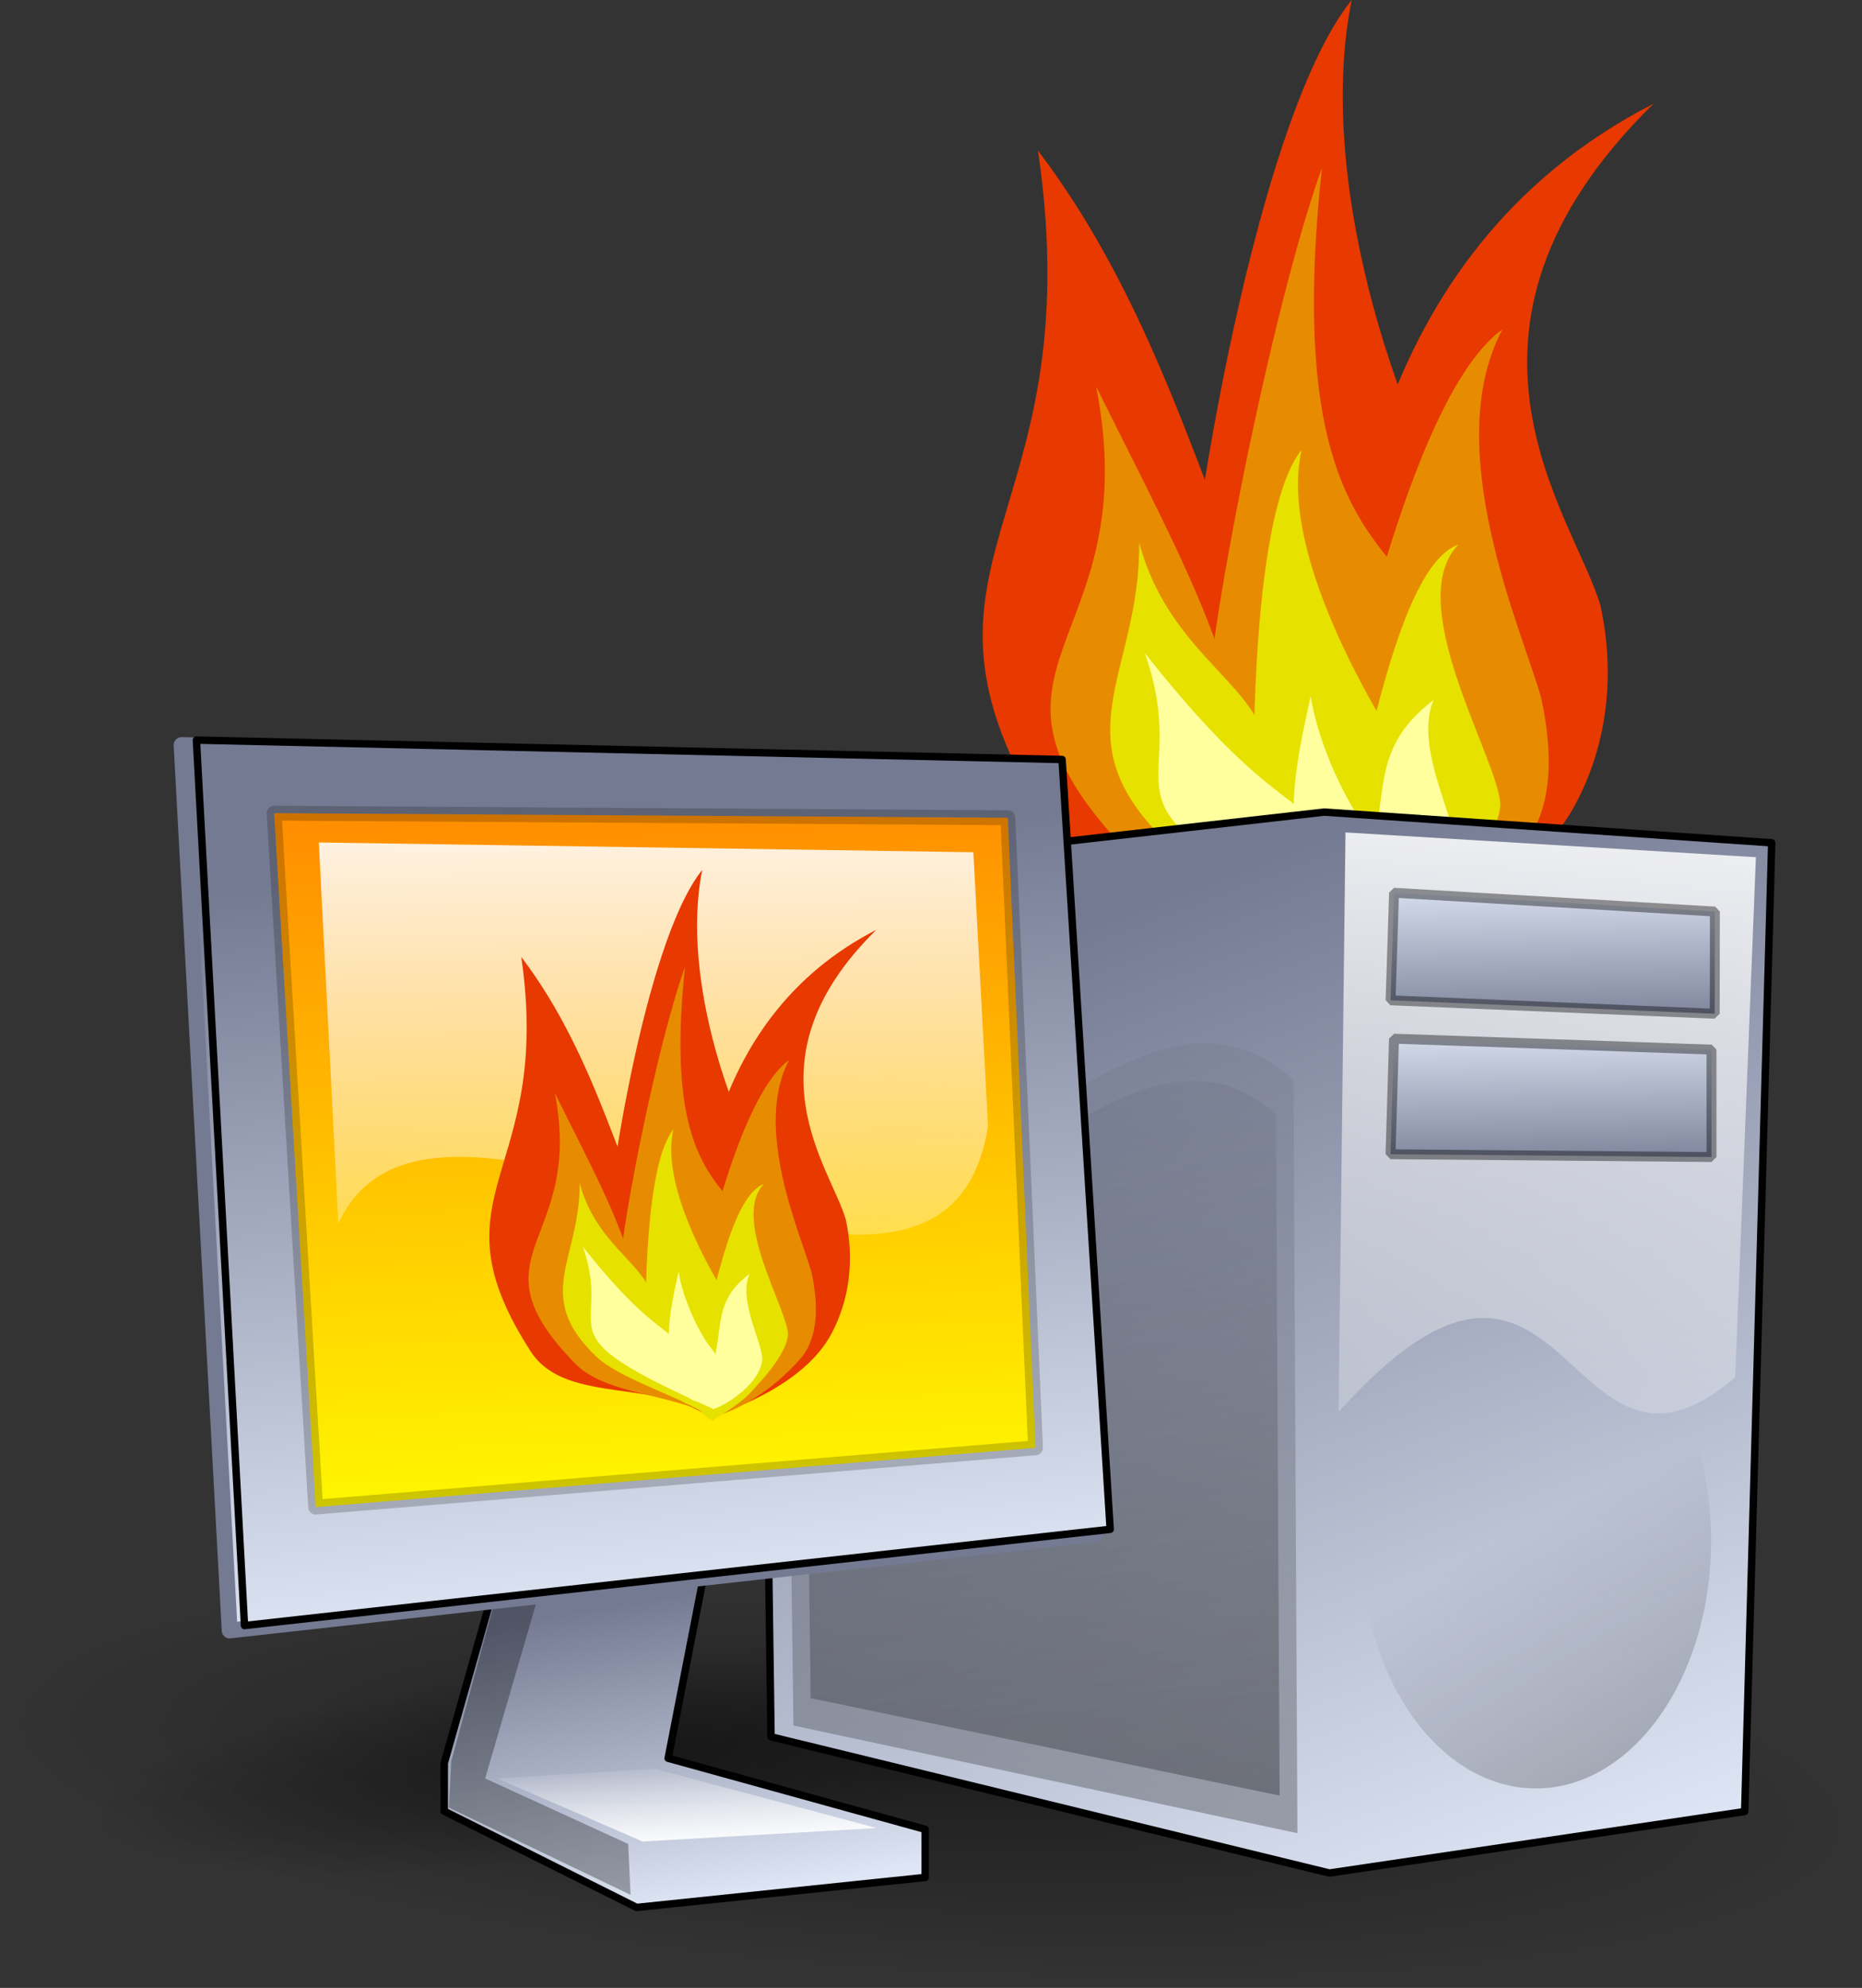 <?xml version="1.0" encoding="UTF-8" standalone="no"?>
<svg xmlns="http://www.w3.org/2000/svg" xmlns:xlink="http://www.w3.org/1999/xlink" version="1" width="235.248" height="251.047">
  <rect width="100%" height="100%" fill="#333333" stroke="none"/>
  <defs>
    <linearGradient id="linearGradient3000">
      <stop style="stop-color:#000000;stop-opacity:0.392" offset="0"/>
      <stop style="stop-color:#000000;stop-opacity:0" offset="1"/>
    </linearGradient>
    <linearGradient id="linearGradient2991">
      <stop style="stop-color:#fff700;stop-opacity:1" offset="0"/>
      <stop style="stop-color:#ff8e00;stop-opacity:1" offset="1"/>
    </linearGradient>
    <linearGradient id="linearGradient2979">
      <stop style="stop-color:#dee5f4;stop-opacity:1" offset="0"/>
      <stop style="stop-color:#747a92;stop-opacity:1" offset="1"/>
    </linearGradient>
    <linearGradient id="linearGradient2984">
      <stop style="stop-color:#ffffff;stop-opacity:1" offset="0"/>
      <stop style="stop-color:#ffffff;stop-opacity:0" offset="1"/>
    </linearGradient>
    <radialGradient cx="48.594" cy="1101.05" r="31.846" fx="48.594" fy="1101.05" id="radialGradient3555" xlink:href="#linearGradient3000" gradientUnits="userSpaceOnUse" gradientTransform="scale(2.158,0.463)"/>
    <radialGradient cx="48.594" cy="1101.05" r="31.846" fx="48.594" fy="1101.05" id="radialGradient3557" xlink:href="#linearGradient3000" gradientUnits="userSpaceOnUse" gradientTransform="scale(2.158,0.463)"/>
    <linearGradient x1="216.475" y1="198.102" x2="171.147" y2="73.231" id="linearGradient3559" xlink:href="#linearGradient2979" gradientUnits="userSpaceOnUse" gradientTransform="scale(0.977,1.023)"/>
    <linearGradient x1="146.524" y1="200.601" x2="139.026" y2="76.863" id="linearGradient3561" xlink:href="#linearGradient3000" gradientUnits="userSpaceOnUse" gradientTransform="scale(0.816,1.225)"/>
    <linearGradient x1="146.524" y1="200.601" x2="139.026" y2="76.863" id="linearGradient3563" xlink:href="#linearGradient3000" gradientUnits="userSpaceOnUse" gradientTransform="matrix(0.877,0,0,1.354,-9.95,-15.935)"/>
    <linearGradient x1="233.421" y1="50.769" x2="231.592" y2="147.84" id="linearGradient3565" xlink:href="#linearGradient2984" gradientUnits="userSpaceOnUse" gradientTransform="scale(0.848,1.18)"/>
    <linearGradient x1="122.323" y1="128.381" x2="123.697" y2="160.493" id="linearGradient3567" xlink:href="#linearGradient2979" gradientUnits="userSpaceOnUse" gradientTransform="scale(1.598,0.626)"/>
    <linearGradient x1="121.57" y1="158.706" x2="122.923" y2="190.334" id="linearGradient3569" xlink:href="#linearGradient2979" gradientUnits="userSpaceOnUse" gradientTransform="scale(1.607,0.622)"/>
    <linearGradient x1="271.476" y1="166.567" x2="256.744" y2="125.263" id="linearGradient3571" xlink:href="#linearGradient3000" gradientUnits="userSpaceOnUse" gradientTransform="scale(0.768,1.302)"/>
    <linearGradient x1="85.998" y1="210.658" x2="79.454" y2="172.33" id="linearGradient3573" xlink:href="#linearGradient2979" gradientUnits="userSpaceOnUse"/>
    <linearGradient x1="79.26" y1="176.591" x2="69.298" y2="79.392" id="linearGradient3575" xlink:href="#linearGradient2979" gradientUnits="userSpaceOnUse" gradientTransform="matrix(1.016,0,0,0.984,-1.875,0.625)"/>
    <linearGradient x1="131.511" y1="65.556" x2="99.187" y2="100.412" id="linearGradient3577" xlink:href="#linearGradient2979" gradientUnits="userSpaceOnUse" gradientTransform="scale(1.016,0.984)"/>
    <linearGradient x1="79.26" y1="176.591" x2="69.298" y2="79.392" id="linearGradient3579" xlink:href="#linearGradient2979" gradientUnits="userSpaceOnUse" gradientTransform="scale(1.016,0.984)"/>
    <linearGradient x1="52.874" y1="167.856" x2="48.997" y2="77.001" id="linearGradient3581" xlink:href="#linearGradient2991" gradientUnits="userSpaceOnUse" gradientTransform="scale(1.047,0.955)"/>
    <linearGradient x1="44.634" y1="462.634" x2="39.178" y2="437.714" id="linearGradient3583" xlink:href="#linearGradient2984" gradientUnits="userSpaceOnUse" gradientTransform="scale(2.284,0.438)"/>
    <linearGradient x1="59.82" y1="85.53" x2="61.891" y2="199.207" id="linearGradient3585" xlink:href="#linearGradient2984" gradientUnits="userSpaceOnUse" gradientTransform="scale(1.307,0.765)"/>
  </defs>
  <g transform="translate(-1.359,30.226)">
    <path d="m 173.557,510.316 c 0.008,8.153 -30.757,14.763 -68.71,14.763 -37.953,0 -68.718,-6.61 -68.71,-14.763 -0.008,-8.153 30.757,-14.763 68.71,-14.763 37.953,0 68.718,6.61 68.71,14.763 l 0,0 z" transform="matrix(0.94,-0.124,0.377,0.821,-213.42,-213.705)" style="fill:url(#radialGradient3555);fill-opacity:1;fill-rule:evenodd;stroke:none"/>
    <path d="m 173.557,510.316 c 0.008,8.153 -30.757,14.763 -68.71,14.763 -37.953,0 -68.718,-6.61 -68.71,-14.763 -0.008,-8.153 30.757,-14.763 68.71,-14.763 37.953,0 68.718,6.61 68.71,14.763 l 0,0 z" transform="matrix(1.712,0.103,-0.103,1.712,-8.018,-689.731)" style="fill:url(#radialGradient3557);fill-opacity:1;fill-rule:evenodd;stroke:none"/>
    <g transform="matrix(0.338,0,0,0.338,114.884,-41.829)">
      <path d="M 58.955,347.234 C -9.038,242.851 73.06,233.528 52.119,90.624 103.476,158.041 117.815,240.735 139.375,265.194 c 14.88,19.209 22.219,42.395 20.218,66.217 -0.202,18.854 23.625,41.698 17.11,59.3 -34.644,-27.749 -94.233,-9.662 -117.749,-43.478 z" style="fill:#e73900;fill-opacity:1;fill-rule:evenodd;stroke:none"/>
      <path d="m 161.781,377.714 c 0.393,-19.99 -23.796,-28.662 -33.526,-44.274 -16.115,-11.925 -21.219,-30.487 -21.575,-48.766 -1.31,-29.234 24.748,-203.543 62.711,-250.356 -14.548,71.886 21.569,167.643 43.883,199.321 15.1,24.614 20.776,52.953 15.337,80.838 -2.672,22.247 -21.101,35.615 -31.071,55.569 -9.973,12.017 -23.544,13.155 -35.76,7.669 z" style="fill:#e73900;fill-opacity:1;fill-rule:evenodd;stroke:none"/>
      <path d="m 175.561,387.493 c 5.787,-17.367 -5.665,-44.895 -9.271,-61.002 -9.783,-14.504 -8.838,-32.016 -4.126,-48.078 6.937,-25.875 8.082,-147.981 120.025,-205.322 -86.818,85.183 -29.17,154.411 -19.772,187.745 5.49,25.333 2.684,51.737 -9.697,74.52 -17.094,31.454 -62.733,48.789 -77.159,52.137 z" style="fill:#e73900;fill-opacity:1;fill-rule:evenodd;stroke:none"/>
      <path d="m 157.116,377.313 c 0.297,-16.32 -17.999,-23.4 -25.359,-36.145 -12.189,-9.735 -16.05,-24.889 -16.319,-39.812 -0.991,-23.866 23.326,-150.046 42.827,-204.387 -13.307,123.179 20.921,136.861 37.799,162.723 11.421,20.094 15.715,43.23 11.601,65.995 -2.021,18.162 -10.734,34.717 -18.275,51.007 -7.543,9.81 -23.035,5.099 -32.274,0.62 z" style="fill:#e78c00;fill-opacity:1;fill-rule:evenodd;stroke:none"/>
      <path d="m 86.963,353.927 c -69.841,-71.705 6.257,-76.698 -13.112,-175.175 23.003,46.417 42.078,81.286 50.454,114.244 12.395,11.638 55.225,82.683 52.658,95.564 -26.992,-15.367 -69.89,-13.986 -90,-34.633 z" style="fill:#e78c00;fill-opacity:1;fill-rule:evenodd;stroke:none"/>
      <path d="M 100.91,349.609 C 59.132,309.95 90.332,286.664 89.958,237.129 c 11.549,43.353 48.08,54.035 47.611,80.078 6.035,7.79 37.634,63.345 34.992,70.483 -14.05,-11.254 -55.822,-23.055 -71.651,-38.081 z" style="fill:#e7e100;fill-opacity:1;fill-rule:evenodd;stroke:none"/>
      <path d="m 168.065,344.264 c -7.34,-10.882 -6.631,-24.022 -3.095,-36.073 5.205,-19.414 28.071,-127.324 60.738,-150.795 -23.591,44.36 7.43,112.597 14.481,137.607 4.119,19.007 5.272,41.49 -7.276,55.912 -18.955,21.787 -42.882,34.475 -56.29,37.517 -8.524,5.982 -5.852,-32.084 -8.558,-44.169 z" style="fill:#e78c00;fill-opacity:1;fill-rule:evenodd;stroke:none"/>
      <path d="m 156.263,378.508 c 0.59,-9.984 -10.435,-14.776 -14.623,-22.764 -7.219,-6.265 -9.205,-15.639 -8.996,-24.783 -0.01,-14.637 -0.51,-105.876 18.026,-128.558 -8.204,35.656 22.691,88.808 32.379,105.064 6.49,12.588 8.541,26.86 5.453,40.695 -1.691,11.069 -7.44,20.987 -12.463,30.772 -4.863,5.818 -14.231,2.546 -19.776,-0.427 z" style="fill:#e7e100;fill-opacity:1;fill-rule:evenodd;stroke:none"/>
      <path d="m 165.08,379.783 c 4.746,-6.95 -1.138,-15.179 -0.704,-22.755 -2.499,-7.645 0.124,-15.27 4.23,-21.778 6.326,-10.568 17.442,-89.101 40.633,-97.45 -21.349,22.183 15.724,81.495 15.681,97.418 -0.763,11.893 -15.23,27.967 -23.445,36.615 -6.01,7.257 -17.905,14.231 -25.764,19.119 -6.027,-3.664 -7.917,-6.623 -10.632,-11.168 z" style="fill:#e7e100;fill-opacity:1;fill-rule:evenodd;stroke:none"/>
      <path d="m 157.079,371.835 c -14.756,-23.241 -9.282,-49.17 -3.006,-77.451 2.859,19.189 14.767,42.476 21.498,50.112 4.646,5.997 6.937,13.236 6.313,20.674 -0.063,5.886 -3.051,13.019 -5.085,18.515 -10.816,-8.664 -12.377,-1.292 -19.719,-11.85 z" style="fill:#ffff9e;fill-opacity:1;fill-rule:evenodd;stroke:none"/>
      <path d="m 173.667,360.308 c 11.431,-25.045 0.115,-44.761 26.314,-64.409 -7.824,18.215 10.07,46.976 8.123,56.948 -3.274,16.772 -25.885,29.254 -31.601,30.547 1.362,-13.791 -7.68,-11.174 -2.836,-23.087 z" style="fill:#ffff9e;fill-opacity:1;fill-rule:evenodd;stroke:none"/>
      <path d="M 92.05,278.337 C 153.503,356.053 152.145,316.817 176.514,383.374 60.356,331.657 112.489,336.325 92.05,278.337 z" style="fill:#ffff9e;fill-opacity:1;fill-rule:evenodd;stroke:none"/>
    </g>
    <g transform="translate(0,75)">
      <path d="m 168.656,72.33 56.544,3.879 L 221.784,198.547 169.317,206.311 98.776,189.113 97.26,80.427 168.656,72.33 z" transform="translate(0,-75)" style="fill:url(#linearGradient3559);fill-opacity:1;fill-rule:evenodd;stroke:#000000;stroke-width:0.938;stroke-linecap:butt;stroke-linejoin:round;stroke-miterlimit:4;stroke-opacity:1"/>
      <path d="m 102.893,117.919 0.894,66.312 59.241,12.3 -0.465,-86.061 c -19.265,-16.892 -39.78,23.716 -59.67,7.449 z" transform="translate(0,-75)" style="fill:url(#linearGradient3561);fill-opacity:1;fill-rule:evenodd;stroke:none"/>
      <path d="m 100.643,114.395 0.961,73.291 63.674,13.595 -0.5,-95.119 c -20.707,-18.67 -42.757,26.212 -64.135,8.233 z" transform="translate(0,-75)" style="fill:url(#linearGradient3563);fill-opacity:1;fill-rule:evenodd;stroke:none"/>
      <path d="m 171.35,74.898 -0.873,73.182 c 29.331,-32.588 28.291,14.335 50.11,-4.382 l 2.618,-65.672 -51.856,-3.128 z" transform="translate(0,-75)" style="fill:url(#linearGradient3565);fill-opacity:1;fill-rule:evenodd;stroke:none"/>
      <path d="m 177.483,82.517 -0.436,13.583 40.955,1.697 0.019,-12.907 -40.537,-2.373 z" transform="translate(0,-75)" style="fill:url(#linearGradient3567);fill-opacity:1;fill-rule:evenodd;stroke:#000000;stroke-width:1.25;stroke-linecap:butt;stroke-linejoin:bevel;stroke-miterlimit:4;stroke-opacity:0.392"/>
      <path d="m 177.477,100.946 -0.436,14.591 40.553,0.355 -0.005,-13.568 -40.112,-1.378 z" transform="translate(0,-75)" style="fill:url(#linearGradient3569);fill-opacity:1;fill-rule:evenodd;stroke:#000000;stroke-width:1.25;stroke-linecap:butt;stroke-linejoin:bevel;stroke-miterlimit:4;stroke-opacity:0.392"/>
      <path d="m 217.5,164.375 c 0,17.259 -8.255,31.25 -18.438,31.25 -10.183,0 -18.438,-13.991 -18.438,-31.25 0,-17.259 8.255,-31.25 18.438,-31.25 10.183,0 18.438,13.991 18.438,31.25 z" transform="matrix(1.2,0,0,1,-43.463,-75)" style="fill:url(#linearGradient3571);fill-opacity:1;stroke:none"/>
    </g>
    <g transform="translate(150,0)">
      <path d="m 68.782,152.516 -11.295,39.913 0,6.076 24.305,12.152 36.457,-3.789 0,-6.076 -32.476,-8.975 8.171,-41.921 -25.162,2.62 z" transform="translate(-150,0)" style="fill:url(#linearGradient3573);fill-opacity:1;fill-rule:evenodd;stroke:#000000;stroke-width:0.938;stroke-linecap:butt;stroke-linejoin:round;stroke-miterlimit:4;stroke-opacity:1"/>
      <path d="m 68.779,153.948 5.206,1.531 -11.33,38.89 18.067,8.268 0.306,6.431 -22.966,-11.024 0.306,-5.818 10.411,-38.277 z" transform="translate(-150,0)" style="fill:#000000;fill-opacity:0.311;fill-rule:evenodd;stroke:none"/>
      <path d="m 24.299,63.863 109.37,2.45 6.076,97.218 L 30.375,175.683 24.299,63.863 z" transform="translate(-150,0)" style="fill:url(#linearGradient3575);fill-opacity:1;fill-rule:evenodd;stroke:url(#linearGradient3577);stroke-width:2;stroke-linecap:butt;stroke-linejoin:round;stroke-miterlimit:4;stroke-opacity:1"/>
      <path d="m 26.174,63.238 109.37,2.45 6.076,97.218 L 32.25,175.058 26.174,63.238 z" transform="translate(-150,0)" style="fill:url(#linearGradient3579);fill-opacity:1;fill-rule:evenodd;stroke:#000000;stroke-width:0.938;stroke-linecap:butt;stroke-linejoin:round;stroke-miterlimit:4;stroke-opacity:1"/>
      <path d="m 35.992,72.467 5.247,87.636 90.95,-7.495 -3.498,-79.564 -92.699,-0.577 z" transform="translate(-150,0)" style="fill:url(#linearGradient3581);fill-opacity:1;fill-rule:evenodd;stroke:#000000;stroke-width:1.875;stroke-linecap:round;stroke-linejoin:round;stroke-miterlimit:4;stroke-opacity:0.196"/>
      <path d="m 64.186,194.368 19.904,-1.225 28.034,7.487 -29.577,1.7 -18.361,-7.962 z" transform="translate(-150,0)" style="fill:url(#linearGradient3583);fill-opacity:1;fill-rule:evenodd;stroke:none"/>
      <path d="m 41.637,76.167 2.469,48.138 c 12.549,-27.566 76.321,24.48 82.081,-12.343 L 124.335,77.401 41.637,76.167 z" transform="translate(-150,0)" style="fill:url(#linearGradient3585);fill-opacity:1;fill-rule:evenodd;stroke:none"/>
      <rect width="6.875" height="1.875" rx="6.165" ry="1.875" x="-85.625" y="33.75" style="fill:none;stroke:none"/>
    </g>
    <g transform="matrix(0.195,0,0,0.195,57.051,72.944)">
      <path d="M 58.955,347.234 C -9.038,242.851 73.06,233.528 52.119,90.624 103.476,158.041 117.815,240.735 139.375,265.194 c 14.88,19.209 22.219,42.395 20.218,66.217 -0.202,18.854 23.625,41.698 17.11,59.3 -34.644,-27.749 -94.233,-9.662 -117.749,-43.478 z" style="fill:#e73900;fill-opacity:1;fill-rule:evenodd;stroke:none"/>
      <path d="m 161.781,377.714 c 0.393,-19.99 -23.796,-28.662 -33.526,-44.274 -16.115,-11.925 -21.219,-30.487 -21.575,-48.766 -1.31,-29.234 24.748,-203.543 62.711,-250.356 -14.548,71.886 21.569,167.643 43.883,199.321 15.1,24.614 20.776,52.953 15.337,80.838 -2.672,22.247 -21.101,35.615 -31.071,55.569 -9.973,12.017 -23.544,13.155 -35.76,7.669 z" style="fill:#e73900;fill-opacity:1;fill-rule:evenodd;stroke:none"/>
      <path d="m 175.561,387.493 c 5.787,-17.367 -5.665,-44.895 -9.271,-61.002 -9.783,-14.504 -8.838,-32.016 -4.126,-48.078 6.937,-25.875 8.082,-147.981 120.025,-205.322 -86.818,85.183 -29.17,154.411 -19.772,187.745 5.49,25.333 2.684,51.737 -9.697,74.52 -17.094,31.454 -62.733,48.789 -77.159,52.137 z" style="fill:#e73900;fill-opacity:1;fill-rule:evenodd;stroke:none"/>
      <path d="m 157.116,377.313 c 0.297,-16.32 -17.999,-23.4 -25.359,-36.145 -12.189,-9.735 -16.05,-24.889 -16.319,-39.812 -0.991,-23.866 23.326,-150.046 42.827,-204.387 -13.307,123.179 20.921,136.861 37.799,162.723 11.421,20.094 15.715,43.23 11.601,65.995 -2.021,18.162 -10.734,34.717 -18.275,51.007 -7.543,9.81 -23.035,5.099 -32.274,0.62 z" style="fill:#e78c00;fill-opacity:1;fill-rule:evenodd;stroke:none"/>
      <path d="m 86.963,353.927 c -69.841,-71.705 6.257,-76.698 -13.112,-175.175 23.003,46.417 42.078,81.286 50.454,114.244 12.395,11.638 55.225,82.683 52.658,95.564 -26.992,-15.367 -69.89,-13.986 -90,-34.633 z" style="fill:#e78c00;fill-opacity:1;fill-rule:evenodd;stroke:none"/>
      <path d="M 100.91,349.609 C 59.132,309.95 90.332,286.664 89.958,237.129 c 11.549,43.353 48.08,54.035 47.611,80.078 6.035,7.79 37.634,63.345 34.992,70.483 -14.05,-11.254 -55.822,-23.055 -71.651,-38.081 z" style="fill:#e7e100;fill-opacity:1;fill-rule:evenodd;stroke:none"/>
      <path d="m 168.065,344.264 c -7.34,-10.882 -6.631,-24.022 -3.095,-36.073 5.205,-19.414 28.071,-127.324 60.738,-150.795 -23.591,44.36 7.43,112.597 14.481,137.607 4.119,19.007 5.272,41.49 -7.276,55.912 -18.955,21.787 -42.882,34.475 -56.29,37.517 -8.524,5.982 -5.852,-32.084 -8.558,-44.169 z" style="fill:#e78c00;fill-opacity:1;fill-rule:evenodd;stroke:none"/>
      <path d="m 156.263,378.508 c 0.59,-9.984 -10.435,-14.776 -14.623,-22.764 -7.219,-6.265 -9.205,-15.639 -8.996,-24.783 -0.01,-14.637 -0.51,-105.876 18.026,-128.558 -8.204,35.656 22.691,88.808 32.379,105.064 6.49,12.588 8.541,26.86 5.453,40.695 -1.691,11.069 -7.44,20.987 -12.463,30.772 -4.863,5.818 -14.231,2.546 -19.776,-0.427 z" style="fill:#e7e100;fill-opacity:1;fill-rule:evenodd;stroke:none"/>
      <path d="m 165.08,379.783 c 4.746,-6.95 -1.138,-15.179 -0.704,-22.755 -2.499,-7.645 0.124,-15.27 4.23,-21.778 6.326,-10.568 17.442,-89.101 40.633,-97.45 -21.349,22.183 15.724,81.495 15.681,97.418 -0.763,11.893 -15.23,27.967 -23.445,36.615 -6.01,7.257 -17.905,14.231 -25.764,19.119 -6.027,-3.664 -7.917,-6.623 -10.632,-11.168 z" style="fill:#e7e100;fill-opacity:1;fill-rule:evenodd;stroke:none"/>
      <path d="m 157.079,371.835 c -14.756,-23.241 -9.282,-49.17 -3.006,-77.451 2.859,19.189 14.767,42.476 21.498,50.112 4.646,5.997 6.937,13.236 6.313,20.674 -0.063,5.886 -3.051,13.019 -5.085,18.515 -10.816,-8.664 -12.377,-1.292 -19.719,-11.85 z" style="fill:#ffff9e;fill-opacity:1;fill-rule:evenodd;stroke:none"/>
      <path d="m 173.667,360.308 c 11.431,-25.045 0.115,-44.761 26.314,-64.409 -7.824,18.215 10.07,46.976 8.123,56.948 -3.274,16.772 -25.885,29.254 -31.601,30.547 1.362,-13.791 -7.68,-11.174 -2.836,-23.087 z" style="fill:#ffff9e;fill-opacity:1;fill-rule:evenodd;stroke:none"/>
      <path d="M 92.05,278.337 C 153.503,356.053 152.145,316.817 176.514,383.374 60.356,331.657 112.489,336.325 92.05,278.337 z" style="fill:#ffff9e;fill-opacity:1;fill-rule:evenodd;stroke:none"/>
    </g>
  </g>
</svg>
